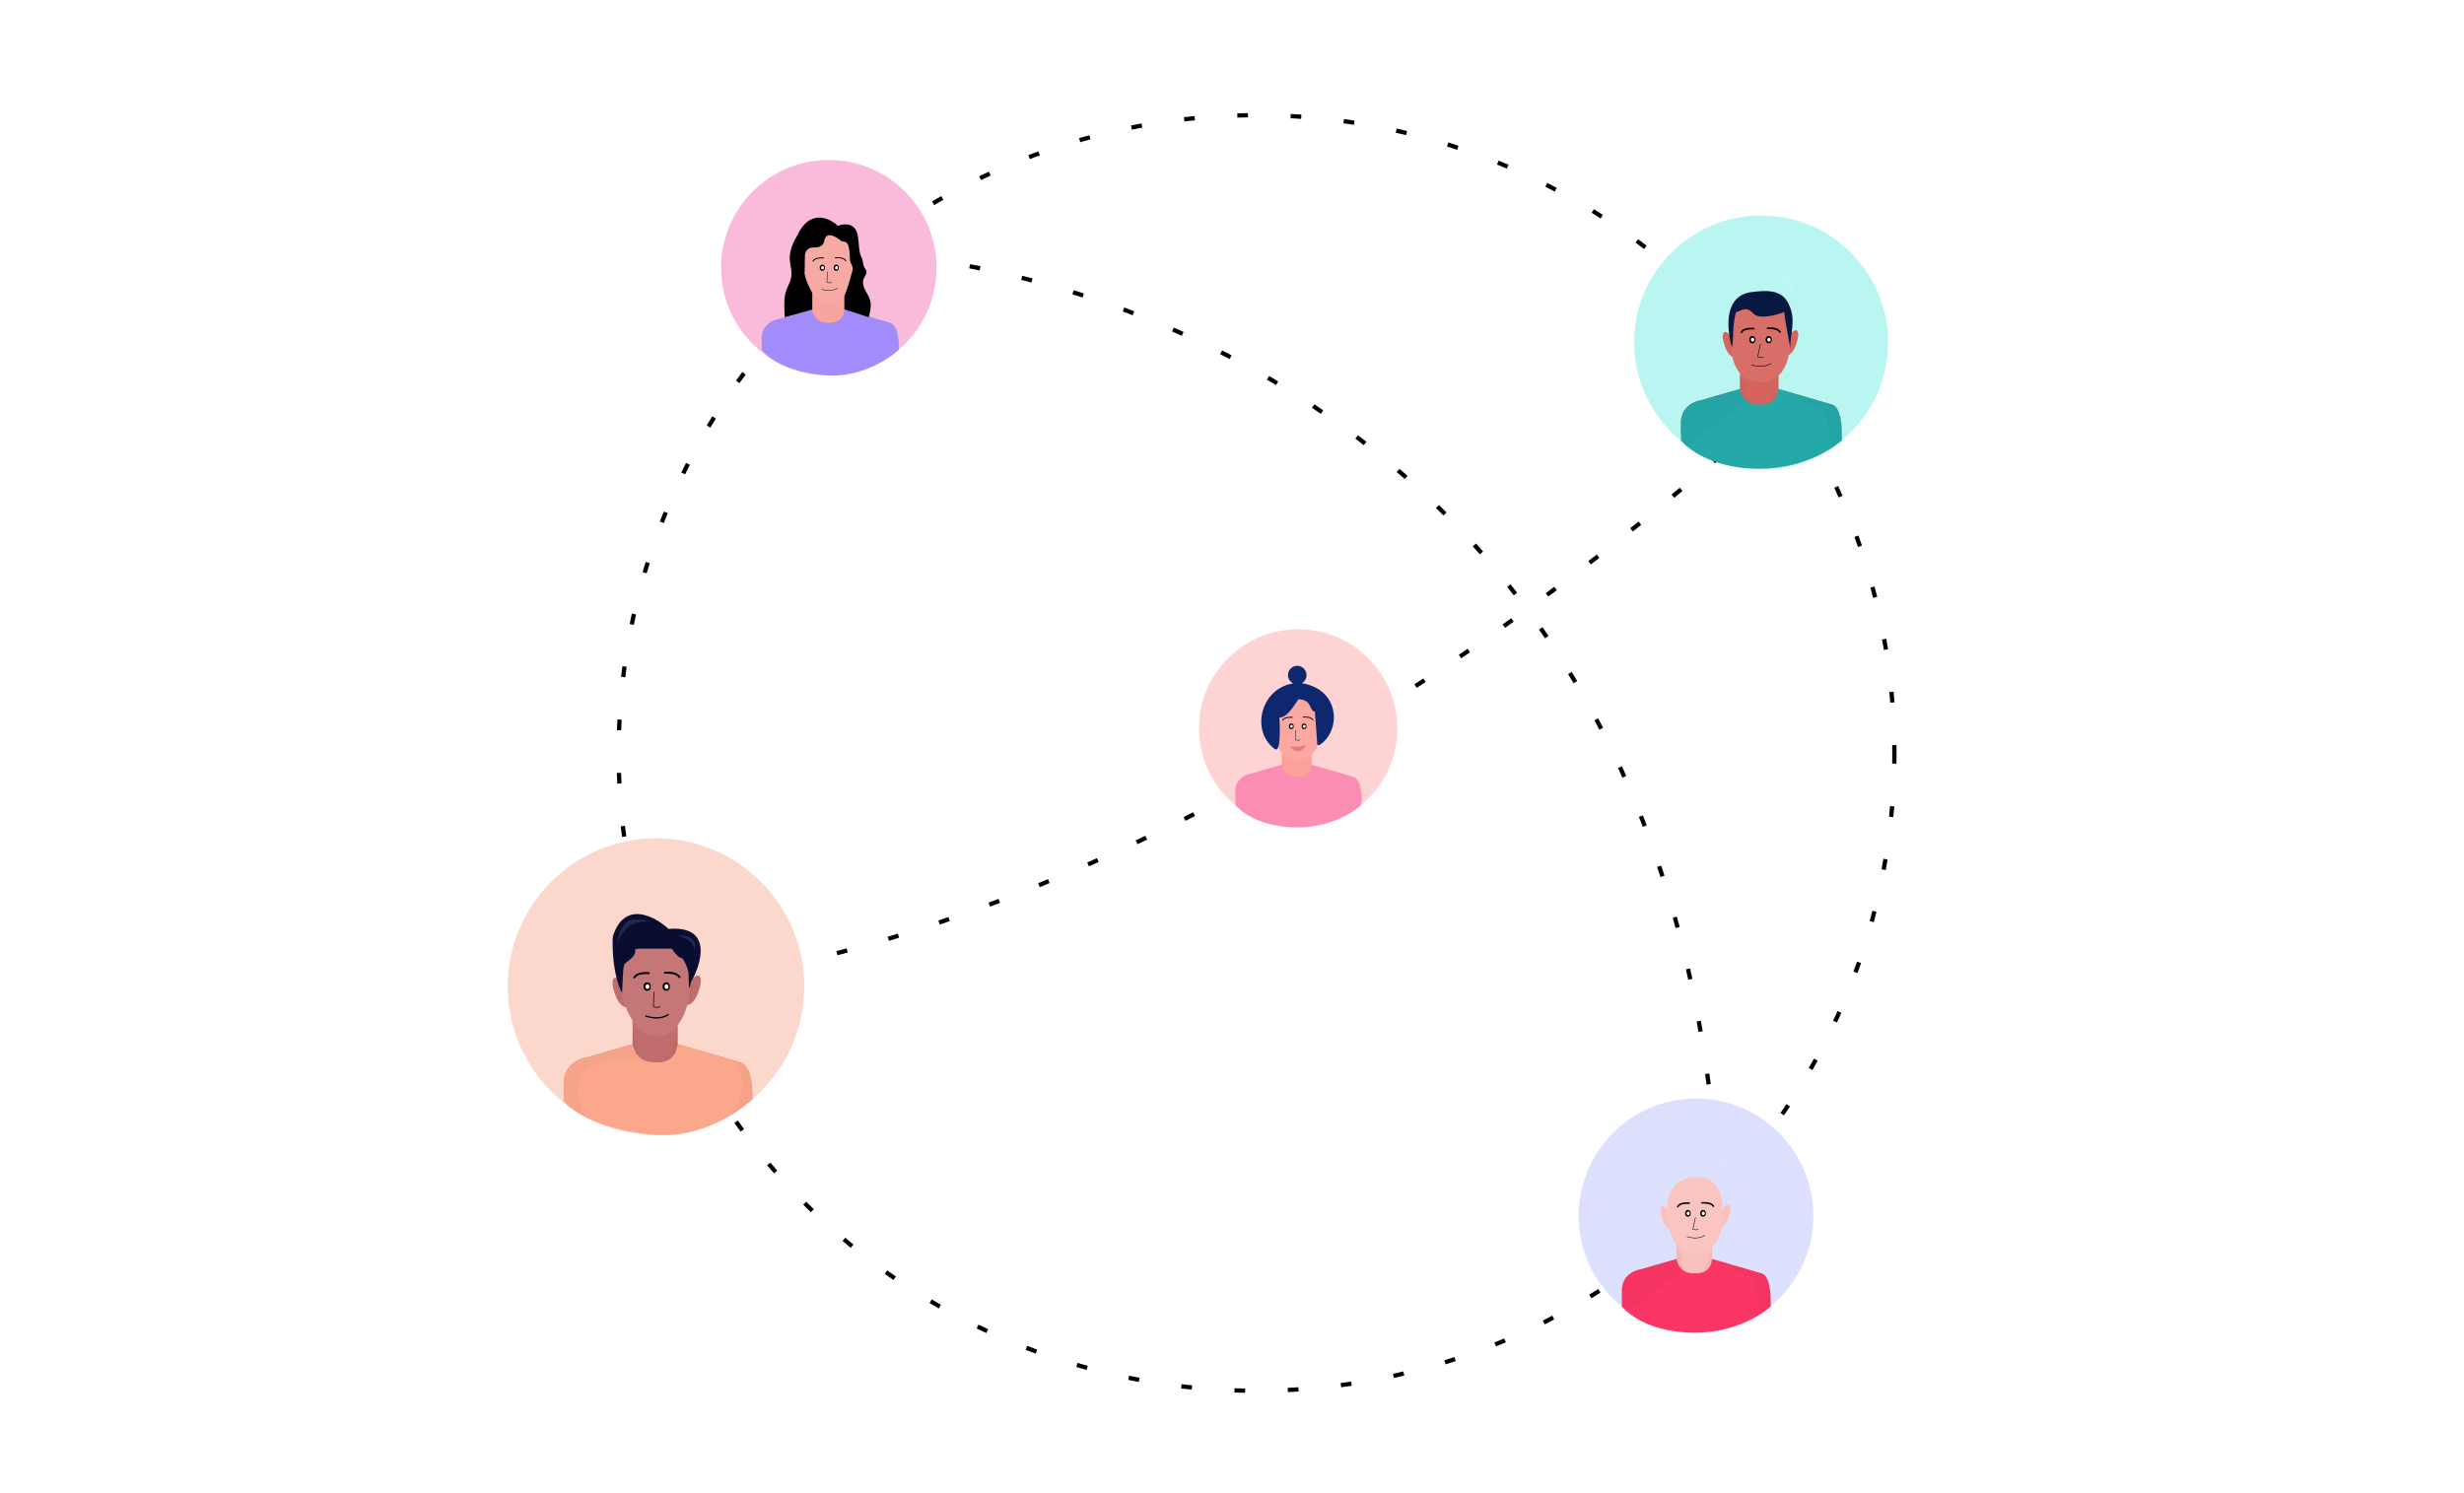 <svg xmlns="http://www.w3.org/2000/svg" width="1155" height="700" fill="none" viewBox="0 0 1155 700">
  <g class="connected">
    <path fill="#fff" d="M0 0h1155v700H0z"/>
    <g class="Group 10.1">
      <circle cx="589" cy="353" r="299" stroke="#000" stroke-dasharray="5 20" stroke-width="2" class="Ellipse"/>
      <g class="Group 9">
        <path stroke="#000" stroke-dasharray="5 20" stroke-width="2" d="M318.5 459.5c77.667-3.667 290.1-63.4 518.5-273m-457-69c135.333-.833 410 87.8 426 449" class="Vector"/>
        <g class="Group 3.1">
          <circle cx="307.5" cy="462.5" r="69.5" fill="#FCD7CB" class="Ellipse_2"/>
          <g class="Group 2">
            <path fill="#C16D6D" fill-rule="evenodd" d="M323.709 460.32c.005-.247.007-.492.007-.736 0-11.259-4.851-22.549-15.599-22.549-10.747 0-16.989 11.29-16.989 22.549 0 .2.002.401.006.603-.833-1.084-1.979-2.144-3.09-1.756-.537.187-.981 1.544-.926 2.625.053 1.059 1.514 10.155 6.338 11.219.821 2.225 1.851 4.339 3.078 6.208v11.064l-21.468 6.178c-3.501.514-10.564 3.583-10.811 11.737v6.796l88.342 1.236s.927-15.491-5.714-17.453a4681.795 4681.795 0 00-29.19-8.494v-8.936c1.95-2.557 3.407-5.833 4.399-9.329 4.882-.988 6.358-10.17 6.412-11.234.054-1.081-.39-2.438-.927-2.626-1.522-.531-3.109 1.655-3.868 2.898z" class="Union" clip-rule="evenodd"/>
            <path fill="#000" fill-opacity=".05" d="M296.689 493.696l-.155-4.479V478.56h.155s.328 3.865.617 6.333c.263 2.236.37 3.213.773 5.714.458 2.844 2.471 6.95 2.471 6.95l-3.861-3.861z" class="Vector 5"/>
            <path fill="#000" fill-opacity=".05" d="M324.966 461.356l-.835.603a.306.306 0 00-.125.205l-.886 5.909a.304.304 0 00.071.247l.291.34a.308.308 0 00.543-.201v-1.636l.301-3.613a.31.31 0 01.067-.167l.995-1.244c.224-.28-.131-.654-.422-.443z" class="Vector 6"/>
            <path fill="#000" fill-opacity=".05" d="M289.261 461.974l.835.603a.313.313 0 01.125.205l.886 5.909a.311.311 0 01-.071.247l-.291.34a.31.31 0 01-.544-.201v-1.636l-.301-3.613a.31.31 0 00-.066-.167l-.995-1.244c-.225-.281.13-.654.422-.443z" class="Vector 6.1"/>
            <path fill="#000" fill-opacity=".03" d="M317.693 481.031c-1.092 14.209-7.722 14.415-11.12 18.688 8.773 3.707 11.223-6.538 11.12-10.502v-8.186z" class="Vector 5_2"/>
            <path fill="#fff" fill-opacity=".07" d="M323.716 459.584c0 11.259-4.852 26.255-15.599 26.255-10.748 0-16.989-14.996-16.989-26.255 0-11.259 6.241-22.549 16.989-22.549 10.747 0 15.599 11.29 15.599 22.549z" class="Ellipse_3"/>
            <path fill="#FBA78C" d="M296.534 489.546s.822 3.316 2.162 4.942c2.287 2.775 4.899 3.507 8.494 3.552 3.707.047 6.627-.551 8.804-3.552 1.198-1.652 1.699-4.942 1.699-4.942s15.599 4.479 29.19 8.494c6.641 1.962 5.714 17.453 5.714 17.453s-20.135 19.529-48.187 16.351c-31.352-3.552-40.155-15.599-40.155-15.599v-8.784c.247-8.154 7.31-11.223 10.811-11.737l21.468-6.178z" class="Vector 5.2"/>
            <path fill="#000" fill-opacity=".03" d="M352.597 515.473l-10.038 7.567s4.81-6.726 5.405-11.737c.657-5.536-3.243-13.9-3.243-13.9 7.784 1.235 8.494 12.561 7.876 18.07z" class="Vector 5_3"/>
            <path fill="#000" fill-opacity=".02" d="M269.352 497.712c-5.684 2.595-5.818 14.106-5.097 19.151 0 0 2.727 2.18 4.634 3.552 2.125 1.53 5.868 3.398 5.868 3.398s-13.745-21.247 9.73-26.101c4.744-.981 18.997 0 18.997 0-4.324-.865-6.641-5.56-6.95-8.031-6.641 1.596-21.499 5.436-27.182 8.031z" class="Vector 5_4"/>
            <path stroke="#000" stroke-linecap="round" stroke-width=".927" d="M311.669 456.031c1.905-.052 5.313-.216 6.796 2.008" class="Vector_2"/>
            <path stroke="#000" stroke-linecap="round" stroke-width=".927" d="M304.102 456.21c-1.905-.051-5.313-.216-6.796 2.008" class="Vector_3"/>
            <g class="Group">
              <ellipse cx="312.288" cy="462.517" fill="#000" class="Ellipse 2" rx="1.699" ry="2.008"/>
              <ellipse cx="312.442" cy="462.53" fill="#fff" class="Ellipse 2.1" rx=".927" ry="1.095"/>
            </g>
            <g class="Group_2">
              <ellipse cx="303.331" cy="462.517" fill="#000" class="Ellipse 2_2" rx="1.699" ry="2.008"/>
              <ellipse cx="303.485" cy="462.53" fill="#fff" class="Ellipse 2.1_2" rx=".927" ry="1.095"/>
            </g>
            <path stroke="#000" stroke-width=".309" d="M306.573 464.989l-.309 6.95c.669.257 2.255.618 3.243 0" class="Vector 2"/>
            <path stroke="#000" stroke-linecap="round" stroke-width=".618" d="M302.712 476.264c2.008.823 6.919 1.853 10.502-.618" class="Vector 3"/>
            <path fill="#090D31" d="M292.519 452.479c-.618 2.143-.669 9.318-.927 13.128-4.324-8.649-4.685-21.314-4.324-26.565 5.436-17.174 19.666-9.524 26.101-3.552 20.757-1.73 15.65 15.959 10.502 25.02-1.081 6.313-1.081-.834-1.081-3.552s-1.853-6.178-2.78-7.568c-1.977-.247-4.222-3.192-5.097-4.633h-15.444c-1.699.463-1.742-.309-1.699.772.154 3.861-4.734 5.157-5.251 6.95z" class="Vector 4"/>
            <path fill="#fff" fill-opacity=".12" d="M317.693 438.406c2.317.308 9.421 0 7.877 6.95-.679-4.634-4.417-5.344-7.877-6.95z" class="Vector 6_2"/>
            <path fill="#fff" fill-opacity=".11" d="M294.218 431.903c3.481-2.051 10.347 0 10.347 0s-5.885.031-8.957 1.854c-3.476 2.062-6.333 8.185-6.333 8.185s1.178-7.821 4.943-10.039z" class="Vector 5_5"/>
          </g>
        </g>
        <g class="Group 8.2">
          <circle cx="825.5" cy="160.5" r="59.5" fill="#B9F6F2" class="Ellipse_4"/>
          <g class="Group 4">
            <g class="Group 2.1">
              <path fill="#D5645D" fill-rule="evenodd" d="M838.899 157.268a55.08 55.08 0 00-.045-.548c0-9.639-4.154-18.169-13.355-18.169s-14.544 8.53-14.544 18.169l.001.513c-.712-.927-1.692-1.832-2.642-1.5-.46.16-.84 1.322-.793 2.248.042.833 1.101 7.475 4.477 9.254.693 2.909 1.812 5.615 3.585 7.715v7.421l-18.379 5.289c-2.997.441-9.044 3.068-9.256 10.049v5.818l74.045 1.267s2.38-13.471-3.306-15.15a3985.7 3985.7 0 00-24.99-7.273v-6.354c2.346-2.219 3.99-5.52 4.783-9.648 3.372-1.782 4.431-8.419 4.473-9.252.047-.926-.333-2.088-.793-2.248-1.271-.443-2.594 1.324-3.261 2.399z" class="Union_2" clip-rule="evenodd"/>
              <path fill="#616060" fill-opacity=".04" d="M819.021 185.093c.401-4.079-3.438-9.917-3.438-9.917v7.272l-.396 1.19 2.644 5.686s1.022-2.523 1.19-4.231z" class="Vector 5_6"/>
              <path fill="#616060" fill-opacity=".04" d="M827.086 189.853c1.904-.212 5.024-7.933 6.346-12.429l.265-1.322v6.214l.925 9.652-12.164 1.19 4.628-3.305z" class="Vector 6_3"/>
              <path fill="#fff" fill-opacity=".07" d="M838.854 156.72c1.19 13.47-4.153 22.478-13.354 22.478-12.694 0-14.545-12.839-14.545-22.478 0-9.639 5.343-18.698 14.545-18.698 9.201 0 13.354 9.059 13.354 18.698z" class="Ellipse_5"/>
              <path fill="#24A8A8" d="M815.583 182.37s.704 2.84 1.851 4.231c1.958 2.376 4.194 3.003 7.272 3.042 3.174.039 5.673-.473 7.537-3.042 1.026-1.414 1.454-4.231 1.454-4.231s13.355 3.835 24.99 7.273c5.686 1.679 4.628 16.869 4.628 16.869s-14.016 13.223-38.609 13.223c-26.492 0-36.758-13.223-36.758-13.223v-8.804c.212-6.981 6.259-9.608 9.256-10.049l18.379-5.289z" class="Vector 5.2_2"/>
              <path fill="#000" fill-opacity=".03" d="M855.249 192.63l-18.775-9.256s19.436 5.553 23.271 6.743c3.834 1.19 3.702 16.396 3.702 16.396l-4.76 3.173-3.438-17.056z" class="Vector 6_4"/>
              <path fill="#000" fill-opacity=".02" d="M818.624 188.002l-27.767 21.023-2.777-2.248s-2.045-13.841 4.231-17.189c3.967-2.115 23.271-7.14 23.271-7.14.106 1.587 2.072 4.364 3.042 5.554z" class="Vector 6_5"/>
              <path stroke="#000" stroke-linecap="round" stroke-width=".793" d="M828.54 153.91c1.631-.044 4.548-.186 5.818 1.718" class="Vector_4"/>
              <path stroke="#000" stroke-linecap="round" stroke-width=".793" d="M822.062 154.063c-1.631-.044-4.549-.185-5.818 1.719" class="Vector_5"/>
              <g class="Group_3">
                <ellipse cx="829.07" cy="159.232" fill="#000" class="Ellipse 2_3" rx="1.454" ry="1.719"/>
                <ellipse cx="829.201" cy="159.245" fill="#fff" class="Ellipse 2.1_3" rx=".793" ry=".938"/>
              </g>
              <g class="Group_4">
                <ellipse cx="821.401" cy="159.232" fill="#000" class="Ellipse 2_4" rx="1.454" ry="1.719"/>
                <ellipse cx="821.534" cy="159.245" fill="#fff" class="Ellipse 2.1_4" rx=".793" ry=".938"/>
              </g>
              <path stroke="#000" stroke-width=".264" d="M825.235 161.293l-1.322 6.004c.573.221 1.931.529 2.777 0" class="Vector 2_2"/>
              <path stroke="#000" stroke-width=".264" d="M820.871 171c2.645.871 5.95 1.267 9.256-.584" class="Vector 3_2"/>
              <path fill="#fff" fill-opacity=".08" d="M837.796 133.448c-2.9-2.008-9.123 0-9.123 0s7.629-5.535 10.842-2.38c2.219 2.178.661 7.933.661 7.933s-.44-4.21-2.38-5.553z" class="Vector 5_7"/>
            </g>
          </g>
          <path fill="#091840" d="M836.498 146.269c-.529 1.163 2.414 13.927 2.635 17.189 0-7.405 3.207-14.072-1.18-21.872-3.57-6.346-11.504-5.288-16.673-4.689-13.077 1.515-12.044 16.463-9.51 25.783.308-.044.654-4.3.654-6.627s.671-8.594 1.464-9.784c1.693-.212 4.628-3.152 7.933.644 3.306 3.797 14.677-.644 14.677-.644z" class="Vector 4_2"/>
        </g>
        <g class="Group 8.2_2">
          <circle cx="795" cy="570" r="55" fill="#DCE0FD" class="Ellipse_6"/>
          <g class="Group 4_2">
            <g class="Group 2.1_2">
              <path fill="#FAC0BC" fill-rule="evenodd" d="M807.386 567.012c-.013-.168-.026-.337-.041-.506 0-8.911-3.84-14.718-12.345-14.718s-13.444 5.807-13.444 14.718l.001.473c-.659-.857-1.564-1.693-2.442-1.386-.425.148-.777 1.222-.733 2.077.039.771 1.018 6.91 4.138 8.555.64 2.689 1.675 5.19 3.314 7.132v6.86l-16.989 4.889c-2.771.407-8.36 2.836-8.556 9.289v5.378l68.445 1.171s2.2-12.452-3.056-14.005c-10.756-3.177-23.1-6.722-23.1-6.722v-5.874c2.169-2.051 3.688-5.102 4.421-8.918 3.117-1.647 4.095-7.782 4.134-8.552.044-.856-.308-1.93-.733-2.078-1.174-.409-2.397 1.223-3.014 2.217z" class="Union_3" clip-rule="evenodd"/>
              <path fill="#616060" fill-opacity=".04" d="M789.01 592.732c.371-3.771-3.178-9.167-3.178-9.167v6.723l-.366 1.1 2.444 5.255s.945-2.332 1.1-3.911z" class="Vector 5_8"/>
              <path fill="#616060" fill-opacity=".04" d="M796.466 597.133c1.76-.196 4.645-7.333 5.867-11.489l.244-1.222v5.744l.856 8.923-11.245 1.1 4.278-3.056z" class="Vector 6_6"/>
              <path fill="#fff" fill-opacity=".07" d="M807.344 566.505c1.1 12.451-3.84 20.778-12.345 20.778-11.733 0-13.444-11.868-13.444-20.778 0-8.91 4.939-14.717 13.444-14.717s12.345 5.807 12.345 14.717z" class="Ellipse_7"/>
              <path fill="#FB3564" d="M785.833 590.217s.65 2.624 1.711 3.911c1.809 2.196 3.877 2.775 6.722 2.811 2.933.037 5.244-.437 6.967-2.811.948-1.307 1.344-3.911 1.344-3.911s12.344 3.544 23.1 6.722c5.256 1.553 4.278 15.594 4.278 15.594s-12.956 12.222-35.689 12.222c-24.489 0-33.978-12.222-33.978-12.222v-8.139c.196-6.453 5.785-8.881 8.556-9.288l16.989-4.889z" class="Vector 5.2_3"/>
              <path fill="#000" fill-opacity=".03" d="M822.5 599.699l-17.355-8.555s17.966 5.133 21.511 6.233c3.544 1.1 3.422 15.156 3.422 15.156l-4.4 2.933-3.178-15.767z" class="Vector 6_7"/>
              <path fill="#000" fill-opacity=".02" d="M788.644 595.421l-25.667 19.433-2.566-2.078s-1.891-12.794 3.911-15.889c3.666-1.955 21.511-6.6 21.511-6.6.098 1.467 1.915 4.034 2.811 5.134z" class="Vector 6_8"/>
              <path stroke="#000" stroke-linecap="round" stroke-width=".733" d="M797.811 563.907c1.507-.04 4.204-.171 5.377 1.589" class="Vector_6"/>
              <path stroke="#000" stroke-linecap="round" stroke-width=".733" d="M791.822 564.049c-1.507-.041-4.204-.171-5.378 1.589" class="Vector_7"/>
              <g class="Group_5">
                <ellipse cx="798.3" cy="568.829" fill="#000" class="Ellipse 2_5" rx="1.344" ry="1.589"/>
                <ellipse cx="798.423" cy="568.839" fill="#fff" class="Ellipse 2.1_5" rx=".733" ry=".867"/>
              </g>
              <g class="Group_6">
                <ellipse cx="791.211" cy="568.829" fill="#000" class="Ellipse 2_6" rx="1.344" ry="1.589"/>
                <ellipse cx="791.334" cy="568.839" fill="#fff" class="Ellipse 2.1_6" rx=".733" ry=".867"/>
              </g>
              <path stroke="#000" stroke-width=".244" d="M794.755 570.732l-1.222 5.551c.53.203 1.785.489 2.567 0" class="Vector 2_3"/>
              <path stroke="#000" stroke-width=".244" d="M790.722 579.705c2.444.805 5.5 1.172 8.555-.539" class="Vector 3_3"/>
              <path fill="#fff" fill-opacity=".08" d="M806.367 544.993c-2.681-1.856-8.433 0-8.433 0s7.052-5.116 10.022-2.2c2.05 2.013.611 7.333.611 7.333s-.407-3.892-2.2-5.133z" class="Vector 5_9"/>
            </g>
          </g>
        </g>
        <g class="Group 6.2">
          <circle cx="608.5" cy="341.5" r="46.5" fill="#FED3D3" class="Ellipse_8"/>
          <g class="Group 4_3">
            <g class="Group 2.1_3">
              <path fill="#FBA19B" fill-rule="evenodd" d="M618.972 338.975c-.011-.142-.022-.285-.035-.428 0-7.533-3.246-15.087-10.437-15.087-7.191 0-11.366 7.554-11.366 15.087l.001.4c-.557-.724-1.323-1.431-2.065-1.172-.359.125-.657 1.033-.62 1.757.033.651.861 5.841 3.499 7.232.541 2.273 1.416 4.388 2.801 6.03v5.8l-14.363 4.134c-2.343.344-7.068 2.397-7.234 7.853v4.547l59.107.826s.62-10.364-3.823-11.676c-9.094-2.687-19.53-5.684-19.53-5.684v-4.966c1.833-1.734 3.118-4.314 3.738-7.54 2.635-1.393 3.462-6.58 3.495-7.231.037-.723-.26-1.631-.62-1.756-.992-.347-2.026 1.034-2.548 1.874z" class="Union_4" clip-rule="evenodd"/>
              <path fill="#fff" fill-opacity=".08" d="M618.937 338.547c.93 10.527-3.246 17.567-10.437 17.567-9.92 0-11.366-10.034-11.366-17.567 0-7.533 4.176-15.087 11.366-15.087 7.191 0 10.437 7.554 10.437 15.087z" class="Ellipse_9"/>
              <path fill="#FB8CB4" d="M600.75 358.594s.55 2.219 1.447 3.307c1.53 1.856 3.277 2.346 5.683 2.377 2.48.031 4.433-.369 5.89-2.377.802-1.105 1.137-3.307 1.137-3.307s10.436 2.997 19.53 5.684c4.443 1.312 3.616 13.184 3.616 13.184s-10.953 10.333-30.173 10.333c-20.704 0-28.727-10.333-28.727-10.333v-6.881c.166-5.456 4.891-7.509 7.234-7.853l14.363-4.134z" class="Vector 5.2_4"/>
              <path stroke="#000" stroke-linecap="round" stroke-width=".413" d="M610.876 336.171c1.274-.035 3.555-.145 4.547 1.343" class="Vector_8"/>
              <path stroke="#000" stroke-linecap="round" stroke-width=".413" d="M605.813 336.29c-1.274-.035-3.554-.145-4.546 1.343" class="Vector_9"/>
              <g class="Group_7">
                <ellipse cx="611.29" cy="340.511" fill="#000" class="Ellipse 2_7" rx="1.137" ry="1.343"/>
                <ellipse cx="611.393" cy="340.52" fill="#fff" class="Ellipse 2.1_7" rx=".62" ry=".733"/>
              </g>
              <g class="Group_8">
                <ellipse cx="605.297" cy="340.511" fill="#000" class="Ellipse 2_8" rx="1.137" ry="1.343"/>
                <ellipse cx="605.4" cy="340.52" fill="#fff" class="Ellipse 2.1_8" rx=".62" ry=".733"/>
              </g>
              <path stroke="#000" stroke-width=".207" d="M607.466 342.163l-.206 4.65c.448.173 1.508.414 2.17 0" class="Vector 2_4"/>
              <path fill="#EA7B7B" d="M612.116 349.25c-2.79.991-5.373 1.034-7.233.456 0 0 .723 2.541 3.41 2.541 2.376 0 3.823-2.997 3.823-2.997z" class="Vector 3_4"/>
            </g>
            <path fill="#0D286E" fill-rule="evenodd" d="M610.219 320.274a4.34 4.34 0 10-4.046.115c-14.905 2.201-20.398 22.208-8.419 30.928h.723c1.819-1.488 1.447-10.368 1.24-14.983 3.061.284 6.368-4.698 8.151-7.385.287-.433.535-.807.736-1.089 4.027 0 5.012 2.108 5.782 3.756.495 1.058.901 1.928 1.968 1.928l1.136 15.706h1.034c9.956-6.261 10.125-25.878-8.305-28.976z" class="Union_5" clip-rule="evenodd"/>
          </g>
        </g>
        <g class="Group 3.1_2">
          <circle cx="388.5" cy="125.5" r="50.5" fill="#FABBDA" class="Ellipse_10"/>
          <g class="Group 2_2">
            <path fill="#F6A49D" fill-rule="evenodd" d="M400.278 123.917c.003-.18.005-.358.005-.535 0-8.181-3.525-16.384-11.335-16.384-7.809 0-12.344 8.203-12.344 16.384 0 .145.001.291.004.438-.605-.788-1.438-1.559-2.245-1.277-.391.136-.713 1.122-.674 1.908.039.77 1.101 7.379 4.606 8.152.596 1.617 1.345 3.153 2.237 4.511v8.04l-15.599 4.489c-2.544.374-7.676 2.603-7.856 8.529v4.937l64.191.898s.674-11.255-4.152-12.681c-9.876-2.918-21.21-6.172-21.21-6.172v-6.493c1.417-1.858 2.476-4.239 3.197-6.779 3.547-.719 4.619-7.39 4.658-8.163.04-.786-.283-1.772-.673-1.908-1.106-.386-2.259 1.202-2.81 2.106z" class="Union_6" clip-rule="evenodd"/>
            <path fill="#fff" fill-opacity=".07" d="M400.283 123.381c0 8.181-3.525 19.078-11.334 19.078-7.809 0-12.345-10.897-12.345-19.078s4.536-16.384 12.345-16.384c7.809 0 11.334 8.203 11.334 16.384z" class="Ellipse_11"/>
            <path fill="#A28CFB" d="M380.533 145.152s.597 2.41 1.571 3.591c1.661 2.017 3.559 2.549 6.172 2.582 2.693.033 4.815-.401 6.397-2.582.87-1.2 1.234-3.591 1.234-3.591s11.334 3.255 21.21 6.173c4.826 1.425 4.152 12.681 4.152 12.681s-14.589 13.789-35.013 11.881c-22.893-2.138-29.178-11.881-29.178-11.881v-5.836c.18-5.925 5.312-8.155 7.856-8.529l15.599-4.489z" class="Vector 5.2_5"/>
            <path stroke="#000" stroke-linecap="round" stroke-width=".449" d="M391.53 120.801c1.384-.038 3.861-.157 4.938 1.459" class="Vector_10"/>
            <path stroke="#000" stroke-linecap="round" stroke-width=".449" d="M386.031 120.93c-1.384-.037-3.86-.157-4.938 1.459" class="Vector_11"/>
            <g class="Group_9">
              <ellipse cx="391.98" cy="125.515" fill="#000" class="Ellipse 2_9" rx="1.234" ry="1.459"/>
              <ellipse cx="392.091" cy="125.525" fill="#fff" class="Ellipse 2.1_9" rx=".673" ry=".796"/>
            </g>
            <g class="Group_10">
              <ellipse cx="385.47" cy="125.515" fill="#000" class="Ellipse 2_10" rx="1.234" ry="1.459"/>
              <ellipse cx="385.583" cy="125.525" fill="#fff" class="Ellipse 2.1_10" rx=".673" ry=".796"/>
            </g>
            <path stroke="#000" stroke-width=".224" d="M387.827 127.31l-.224 5.05c.486.187 1.638.449 2.356 0" class="Vector 2_5"/>
            <path stroke="#000" stroke-width=".224" d="M385.021 135.502c1.459.599 5.028 1.347 7.632-.449" class="Vector 3_5"/>
            <path fill="#000" d="M377.615 118.22c-.563.927-.262 6.195-.449 8.963-.449 2.343 2.693 8.641 3.591 10.212v7.744l-12.906 3.591s-.458-5.91 0-9.651c.559-4.554 3.384-6.739 3.143-11.321-.133-2.516-.645-3.768-.786-6.284-.299-5.341 3.367-10.787 3.367-10.787 5.499-12.345 14.514-9.151 19.19-4.812 2.244-.94 7.159-1.675 8.865 2.904 1.122 2.763.704 9.186 2.132 11.783 1.235 2.244.337 3.367 1.908 5.611 1.571 2.245-1.031 3.448-1.122 5.723-.17 4.249 3.203 6.091 3.591 10.325.224 2.444-.898 6.509-.898 6.509l-11.446-3.704v-6.284c1.459-3.395 2.581-7.294 3.815-12.008.529-2.02-1.234-3.285-1.234-5.26 0-1.975-.225-5.738-.898-6.748-.786-2.117-2.955-1.07-3.591-2.117 0 0-2.775-2.344-5.05-2.371-2.358-.029-2.581 3.366-2.581 3.366-.898 2.02-2.806 2.357-3.591 2.357-2.808 0-3.816.224-5.05 2.259z" class="Vector 4_3"/>
          </g>
        </g>
      </g>
    </g>
  </g>
</svg>

